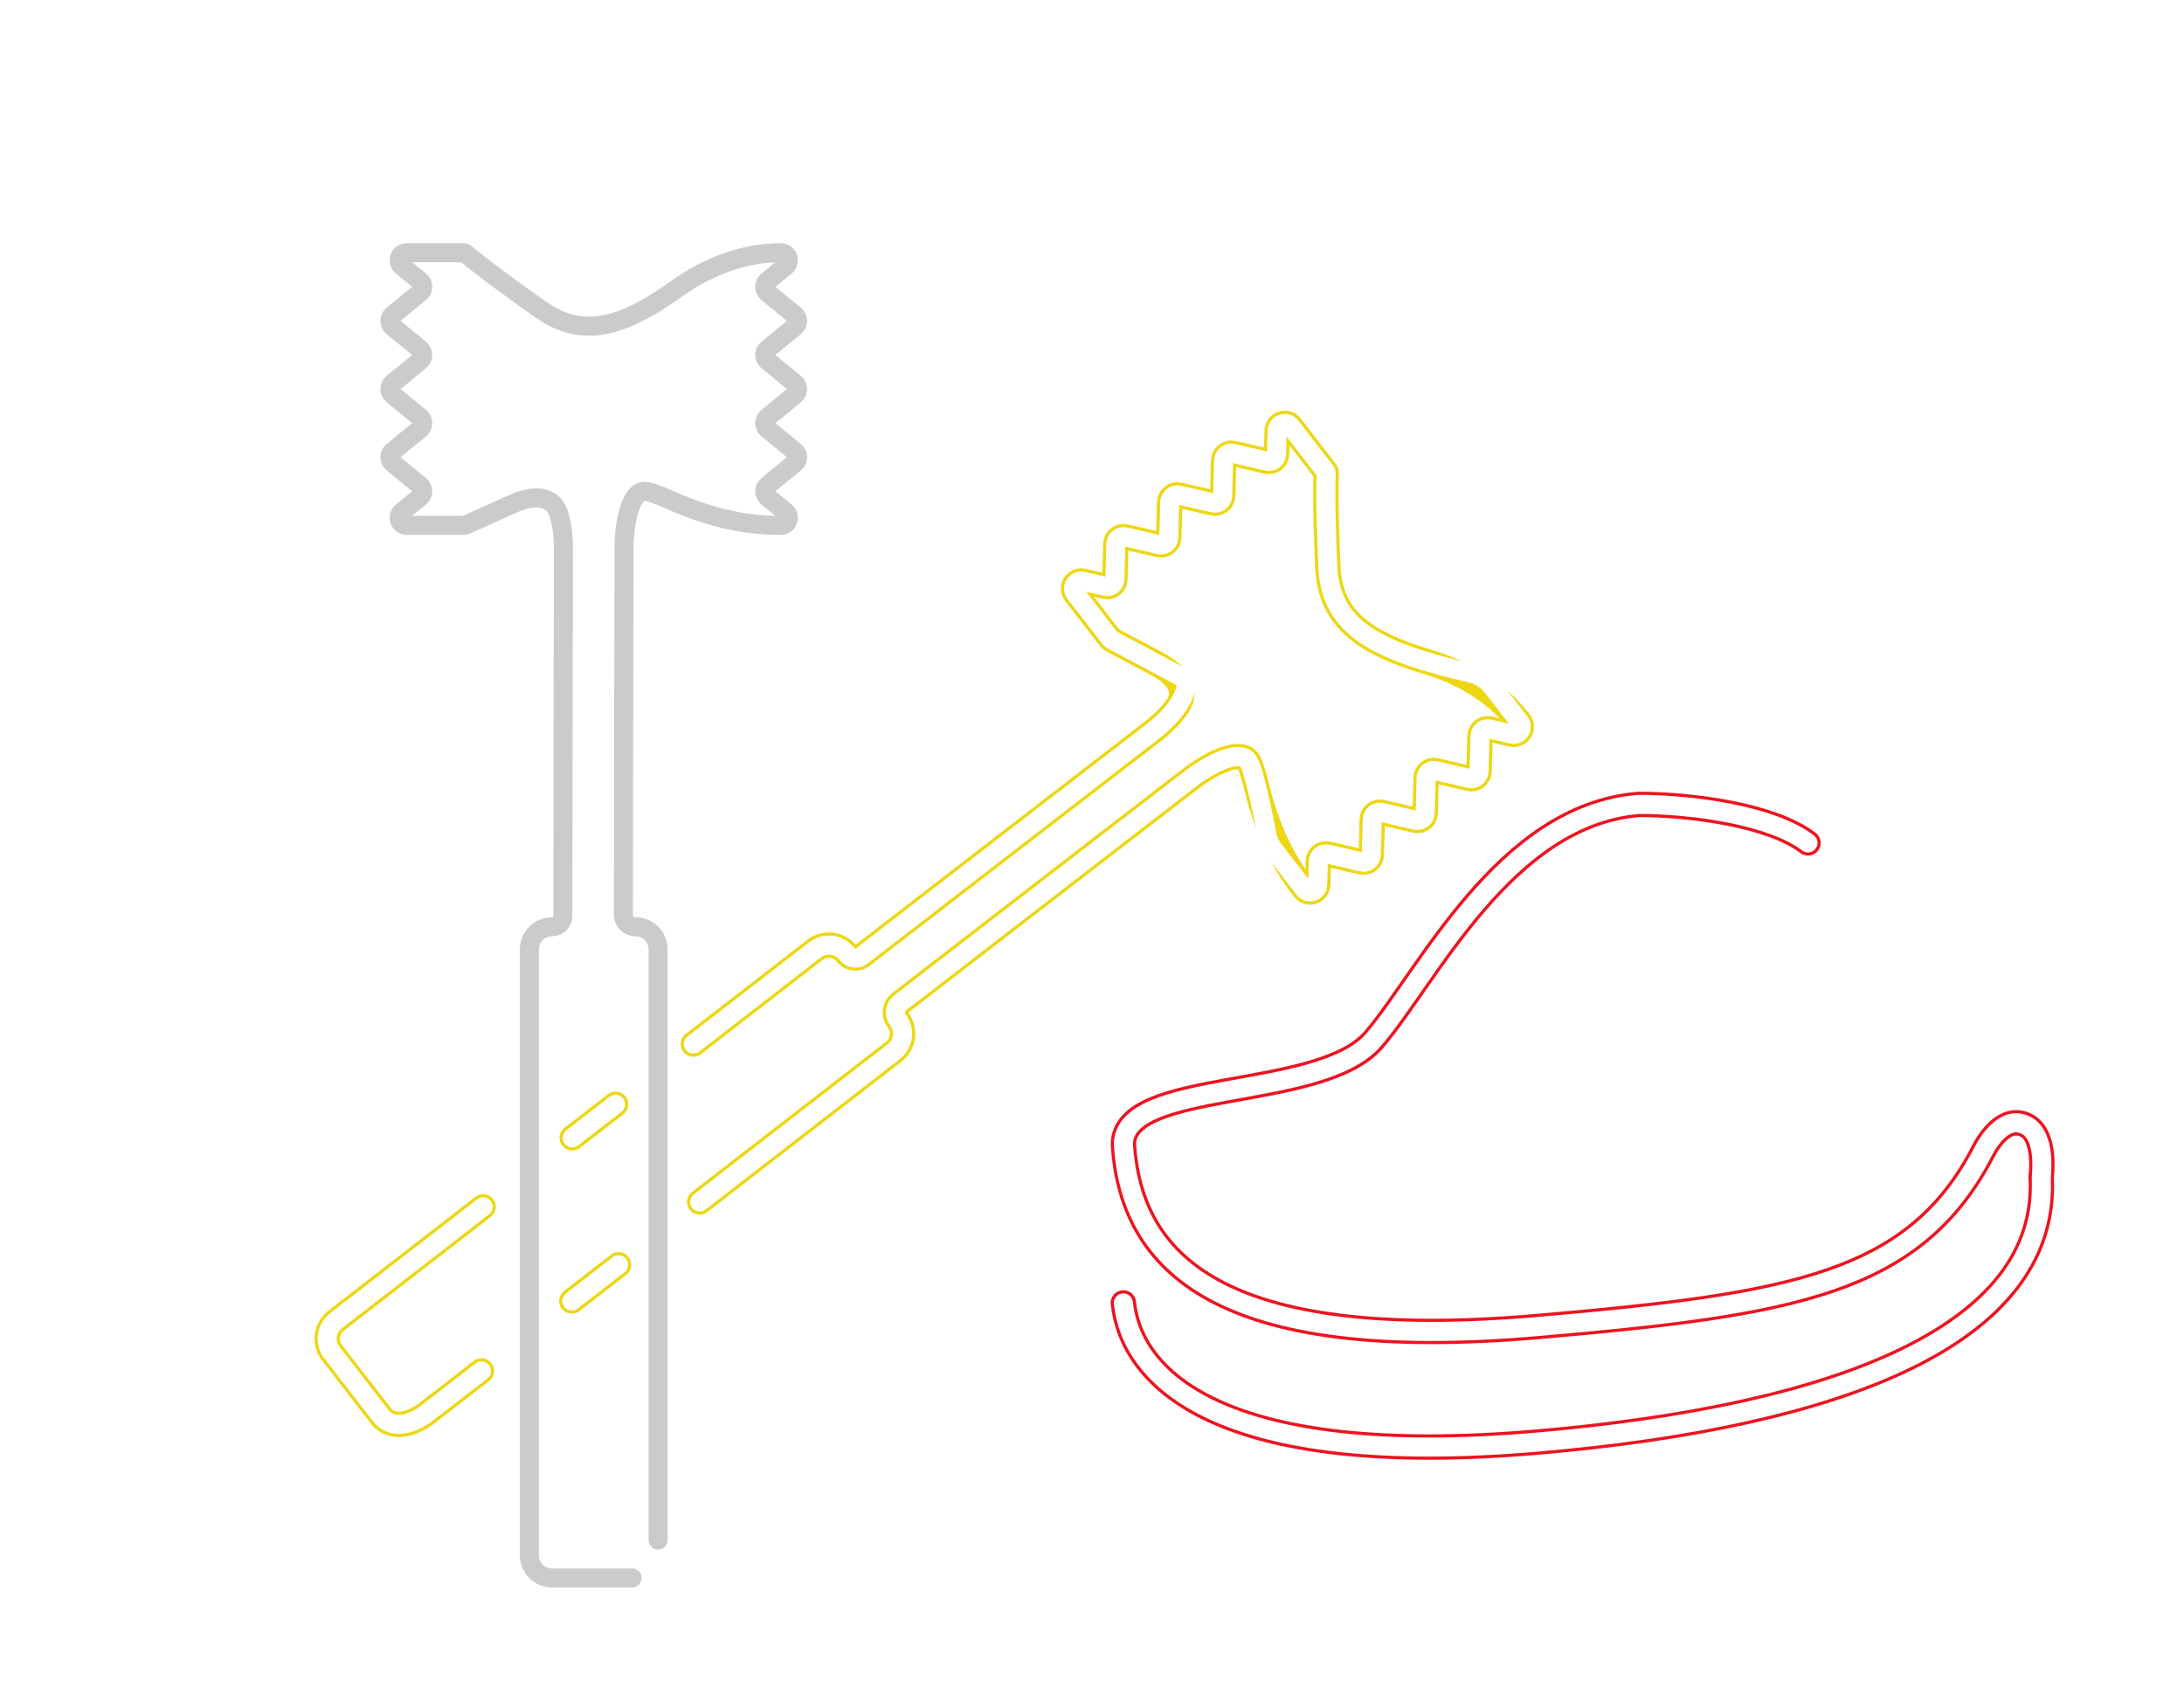 <svg width="344" height="268" viewBox="0 0 344 268" fill="none"
  xmlns="http://www.w3.org/2000/svg">
  <path d="M103.657 242.552L103.657 149.526C103.657 147.55 102.056 145.948 100.08 145.948V145.948C99.039 145.948 98.196 145.104 98.196 144.064V143.562C98.196 130.134 98.245 107.919 98.272 95.419L98.272 95.407C98.283 90.52 98.29 87.12 98.29 86.315C98.29 82.737 99.185 77.371 101.57 77.371C102.24 77.371 103.945 78.031 105.876 78.889C111.162 81.238 116.815 82.737 122.599 82.737H122.977C124.097 82.737 124.599 81.332 123.732 80.622L120.886 78.294C120.303 77.816 120.303 76.925 120.886 76.448L125.19 72.927C125.773 72.45 125.773 71.558 125.19 71.081L120.886 67.56C120.303 67.083 120.303 66.191 120.886 65.714L125.19 62.193C125.773 61.716 125.773 60.824 125.19 60.347L120.886 56.826C120.303 56.349 120.303 55.457 120.886 54.98L125.19 51.459C125.773 50.982 125.773 50.09 125.19 49.613L120.886 46.092C120.303 45.615 120.303 44.723 120.886 44.246L123.732 41.918C124.599 41.208 124.097 39.802 122.977 39.802V39.802C117.045 39.802 111.394 42.023 106.572 45.477C97.832 51.736 91.635 53.309 85.171 48.747C77.666 43.449 74.349 40.807 73.423 39.97C73.306 39.864 73.156 39.802 72.998 39.802H64.063C62.942 39.802 62.441 41.208 63.308 41.918L66.154 44.246C66.737 44.723 66.737 45.615 66.153 46.092L61.85 49.613C61.267 50.09 61.267 50.982 61.85 51.459L66.154 54.98C66.737 55.457 66.737 56.349 66.153 56.826L61.85 60.347C61.267 60.824 61.267 61.716 61.85 62.193L66.154 65.714C66.737 66.191 66.737 67.083 66.153 67.56L61.85 71.081C61.267 71.558 61.267 72.45 61.85 72.927L66.154 76.448C66.737 76.925 66.737 77.816 66.153 78.294L63.308 80.622C62.441 81.332 62.942 82.737 64.063 82.737H73.117C73.201 82.737 73.285 82.719 73.362 82.685L80.918 79.285C83.742 78.014 86.982 77.851 87.959 80.789C88.427 82.194 88.749 84.034 88.749 86.315C88.749 88.638 88.736 94.826 88.719 102.566L88.719 102.572C88.692 115.497 88.655 132.748 88.655 143.562L88.655 144.253C88.655 145.189 87.896 145.948 86.96 145.948V145.948C84.984 145.948 83.382 147.55 83.382 149.526L83.382 244.937C83.382 246.913 84.984 248.515 86.96 248.515H99.566" stroke="#505050" stroke-opacity="0.3" stroke-width="3" stroke-linecap="round"/>
  <path d="M97.427 199.186L90.067 204.884M110.209 189.29L140.779 165.622C142.342 164.412 142.628 162.165 141.418 160.602V160.602C140.781 159.78 140.932 158.597 141.754 157.96L142.151 157.653C152.769 149.432 170.365 135.871 180.265 128.24L180.275 128.233C184.146 125.249 186.838 123.174 187.475 122.682C190.304 120.491 195.095 117.913 196.555 119.799C196.965 120.328 197.487 122.081 197.99 124.134C199.37 129.751 201.644 135.139 205.185 139.712L205.416 140.011C206.103 140.897 207.521 140.433 207.552 139.313L207.651 135.637C207.671 134.884 208.376 134.338 209.11 134.507L214.529 135.754C215.263 135.924 215.968 135.378 215.988 134.624L216.138 129.066C216.158 128.313 216.863 127.767 217.598 127.936L223.016 129.183C223.75 129.352 224.455 128.807 224.476 128.053L224.625 122.495C224.645 121.742 225.351 121.196 226.085 121.365L231.503 122.612C232.238 122.781 232.943 122.235 232.963 121.482L233.113 115.924C233.133 115.171 233.838 114.625 234.572 114.794L238.155 115.619C239.247 115.87 240.052 114.613 239.366 113.726V113.726C235.735 109.036 230.519 105.927 224.836 104.229C214.537 101.15 209.498 97.213 209.149 89.309C208.744 80.131 208.802 75.891 208.897 74.646C208.909 74.489 208.866 74.333 208.769 74.207L203.3 67.143C202.614 66.257 201.195 66.72 201.165 67.841L201.066 71.516C201.045 72.269 200.34 72.815 199.606 72.646L194.188 71.399C193.453 71.23 192.748 71.776 192.728 72.529L192.578 78.087C192.558 78.84 191.853 79.386 191.119 79.217L185.7 77.97C184.966 77.801 184.261 78.347 184.24 79.1L184.091 84.658C184.071 85.412 183.366 85.957 182.631 85.788L177.213 84.541C176.479 84.372 175.773 84.918 175.753 85.671L175.604 91.229C175.583 91.983 174.878 92.529 174.144 92.359L170.561 91.535C169.469 91.283 168.664 92.541 169.35 93.427L174.893 100.586C174.945 100.653 175.01 100.708 175.084 100.747L182.399 104.641C185.132 106.096 187.245 108.558 185.52 111.13C184.695 112.359 183.437 113.741 181.634 115.137C179.797 116.559 174.896 120.337 168.766 125.062L168.761 125.066C158.524 132.956 144.861 143.488 136.31 150.108L135.764 150.531C135.024 151.104 133.959 150.969 133.387 150.229V150.229C132.177 148.666 129.93 148.38 128.367 149.59L109.218 164.416M96.951 173.913L90.132 179.193M76.097 190.059L52.924 208C51.361 209.21 51.075 211.457 52.285 213.019L60.002 222.986C62.093 225.587 65.687 223.793 67.222 222.571L75.833 215.905" stroke="#505050" stroke-opacity="0.3" stroke-width="3" stroke-linecap="round"/>
  <path filter="url(#filter2_d_500)" d="M176.941 205.196C178.177 216.878 191.768 231.48 242.314 227.099C289.725 222.99 322.849 210.251 321.502 185.315C321.502 185.315 322.405 178.913 319.143 177.228C315.88 175.543 313.273 179.587 312.403 181.272C301.62 202.164 282.501 205.42 242.314 208.903C191.768 213.284 178.177 198.682 176.941 180.261C176.941 169.815 207.943 173.521 216.367 163.749C224.791 153.977 236.922 128.367 258.151 126.682C266.425 126.682 279.043 128.367 284.772 132.748" stroke="#ED1320" stroke-width="4" stroke-linecap="round"/>
  <path filter="url(#filter3_f_500)" d="M176.941 205.196C178.177 216.878 191.768 231.48 242.314 227.099C289.349 223.023 322.323 210.453 321.527 185.906C321.515 185.518 321.53 185.123 321.562 184.735C321.693 183.12 321.806 178.603 319.143 177.228C315.88 175.543 313.273 179.587 312.403 181.272C301.62 202.164 282.501 205.42 242.314 208.903C191.768 213.284 178.177 198.682 176.941 180.261C176.941 169.815 207.943 173.521 216.367 163.749C224.791 153.977 236.922 128.367 258.151 126.682C266.425 126.682 279.043 128.367 284.772 132.748" stroke="white" stroke-width="3" stroke-linecap="round"/>
  <path filter="url(#filter4_d_500)" d="M216.367 195.091C238.27 191.722 246.358 181.613 264.554 175.21C282.75 168.808 313.415 175.896 317.795 168.138C322.176 160.38 309.708 158.358 306.001 153.977C302.295 149.597 301.958 142.52 295.218 136.79C286.794 131.063 287.805 152.291 280.728 159.03C273.652 165.77 250.401 166.453 238.607 181.276" stroke="white" stroke-width="5" stroke-linecap="round"/>
  <path filter="url(#filter5_f_500)" d="M216.367 195.091C238.27 191.722 246.358 181.613 264.554 175.21C282.75 168.808 313.415 175.896 317.795 168.138C322.176 160.38 309.708 158.358 306.001 153.977C302.295 149.597 301.958 142.52 295.218 136.79C286.794 131.063 287.805 152.291 280.728 159.03C273.652 165.77 250.401 166.453 238.607 181.276" stroke="white" stroke-width="3" stroke-linecap="round"/>
  <path filter="url(#filter6_d_500)" d="M250.474 142.266C247.523 143.853 245.752 146.083 246.064 148.282C246.564 151.801 252.211 153.909 258.678 152.991C265.144 152.072 269.98 148.474 269.48 144.955C269.058 141.987 264.974 140.022 259.826 140.032" stroke="white" stroke-width="5" stroke-linecap="round"/>
  <path filter="url(#filter7_f_500)" d="M250.474 142.266C247.523 143.853 245.752 146.083 246.064 148.282C246.564 151.801 252.211 153.909 258.678 152.991C265.144 152.072 269.98 148.474 269.48 144.955C269.058 141.987 264.974 140.022 259.826 140.032" stroke="white" stroke-width="3" stroke-linecap="round"/>
  <g opacity="1">
    <animate attributeName="opacity" begin="0s" calcMode="discrete" dur="2s" repeatCount="indefinite" values="1;0"/>
    <path filter="url(#filter0_d_500)" d="M97.429 199.186L90.069 204.884M110.211 189.29L140.781 165.622C142.344 164.412 142.63 162.165 141.42 160.602V160.602C140.783 159.78 140.934 158.597 141.756 157.96L142.153 157.653C152.771 149.432 170.366 135.871 180.267 128.24L180.277 128.233C184.148 125.249 186.84 123.174 187.477 122.682C190.306 120.491 195.097 117.913 196.557 119.799C196.967 120.328 197.488 122.081 197.992 124.134C199.372 129.751 201.646 135.139 205.187 139.712L205.418 140.011C206.104 140.897 207.523 140.433 207.554 139.313L207.652 135.637C207.673 134.884 208.378 134.338 209.112 134.507L214.53 135.754C215.265 135.924 215.97 135.378 215.99 134.624L216.14 129.066C216.16 128.313 216.865 127.767 217.6 127.936L223.018 129.183C223.752 129.352 224.457 128.807 224.478 128.053L224.627 122.495C224.647 121.742 225.353 121.196 226.087 121.365L231.505 122.612C232.24 122.781 232.945 122.235 232.965 121.482L233.115 115.924C233.135 115.171 233.84 114.625 234.574 114.794L238.157 115.619C239.249 115.87 240.054 114.613 239.368 113.726V113.726C235.737 109.036 230.521 105.927 224.838 104.229C214.538 101.15 209.5 97.213 209.151 89.309C208.746 80.131 208.804 75.891 208.899 74.646C208.911 74.489 208.868 74.333 208.771 74.207L203.302 67.143C202.616 66.257 201.197 66.72 201.166 67.841L201.068 71.516C201.047 72.269 200.342 72.815 199.608 72.646L194.19 71.399C193.455 71.23 192.75 71.776 192.73 72.529L192.58 78.087C192.56 78.84 191.855 79.386 191.12 79.217L185.702 77.97C184.968 77.801 184.263 78.347 184.242 79.1L184.093 84.658C184.073 85.412 183.367 85.957 182.633 85.788L177.215 84.541C176.48 84.372 175.775 84.918 175.755 85.671L175.605 91.229C175.585 91.983 174.88 92.529 174.146 92.359L170.563 91.535C169.471 91.283 168.666 92.541 169.352 93.427L174.895 100.586C174.947 100.653 175.012 100.708 175.086 100.747L182.401 104.641C185.134 106.096 187.247 108.558 185.522 111.13C184.697 112.359 183.439 113.741 181.636 115.137C179.799 116.559 174.898 120.337 168.768 125.062L168.763 125.066C158.526 132.956 144.863 143.488 136.312 150.108L135.766 150.531C135.026 151.104 133.961 150.969 133.388 150.229V150.229C132.179 148.666 129.931 148.38 128.369 149.59L109.22 164.416M96.953 173.913L90.134 179.193M76.099 190.059L52.926 208C51.363 209.21 51.077 211.457 52.287 213.019L60.004 222.986C62.095 225.587 65.689 223.793 67.224 222.571L75.835 215.905" stroke="#EDD713" stroke-width="4" stroke-linecap="round" stroke-linejoin="round"/>
    <path filter="url(#filter1_f_500)" d="M97.429 199.186L90.069 204.885M110.211 189.29L140.781 165.622C142.344 164.412 142.63 162.165 141.42 160.603V160.603C140.783 159.78 140.934 158.597 141.756 157.96L142.153 157.653C152.77 149.433 170.366 135.871 180.267 128.241L180.277 128.233C184.148 125.25 186.84 123.175 187.477 122.682C190.306 120.492 195.097 117.913 196.557 119.799C197.468 120.975 198.927 128.186 199.527 131.31C199.709 132.257 200.106 133.149 200.696 133.911L205.418 140.011C206.104 140.897 207.523 140.434 207.554 139.313L207.652 135.638C207.673 134.885 208.378 134.339 209.112 134.508L214.53 135.755C215.265 135.924 215.97 135.378 215.99 134.625L216.14 129.067C216.16 128.313 216.865 127.768 217.6 127.937L223.018 129.184C223.752 129.353 224.457 128.807 224.478 128.054L224.627 122.496C224.647 121.742 225.353 121.196 226.087 121.366L231.505 122.613C232.24 122.782 232.945 122.236 232.965 121.483L233.115 115.925C233.135 115.171 233.84 114.625 234.574 114.794L238.157 115.619C239.249 115.871 240.054 114.613 239.368 113.727L235.081 108.19C234.219 107.077 232.986 106.305 231.614 105.989C216.728 102.56 209.57 98.785 209.151 89.31C208.746 80.132 208.804 75.891 208.899 74.647C208.911 74.489 208.868 74.333 208.771 74.208L203.302 67.143C202.616 66.257 201.197 66.721 201.166 67.841L201.068 71.516C201.047 72.27 200.342 72.816 199.608 72.647L194.19 71.399C193.455 71.23 192.75 71.776 192.73 72.53L192.58 78.088C192.56 78.841 191.855 79.387 191.12 79.218L185.702 77.971C184.968 77.802 184.263 78.347 184.242 79.101L184.093 84.659C184.073 85.412 183.367 85.958 182.633 85.789L177.215 84.542C176.48 84.373 175.775 84.918 175.755 85.672L175.605 91.23C175.585 91.983 174.88 92.529 174.146 92.36L170.563 91.535C169.471 91.284 168.666 92.541 169.352 93.428L174.895 100.587C174.947 100.653 175.012 100.708 175.086 100.748L185.832 106.467C186.287 106.71 186.759 107.02 186.813 107.533C186.966 108.978 185.662 112.021 181.636 115.138C179.799 116.56 174.898 120.337 168.768 125.063L168.763 125.066C158.526 132.957 144.863 143.488 136.312 150.109L135.766 150.532C135.026 151.105 133.961 150.969 133.388 150.229V150.229C132.179 148.667 129.931 148.381 128.369 149.59L109.22 164.416M96.953 173.914L90.134 179.193M76.099 190.059L52.926 208C51.363 209.21 51.077 211.457 52.287 213.02L60.004 222.987C62.095 225.587 65.689 223.794 67.224 222.572L75.835 215.905" stroke="white" stroke-width="3" stroke-linecap="round"/>
  </g>
  <g opacity="0">
    <animate attributeName="opacity" begin="0s" calcMode="discrete" dur="2s" repeatCount="indefinite" values="0;1"/>
    <path filter="url(#filter0_d_500_4090)" d="M103.655 242.552L103.655 149.526C103.655 147.55 102.054 145.948 100.078 145.948V145.948C99.037 145.948 98.194 145.104 98.194 144.064V143.562C98.194 130.134 98.243 107.919 98.27 95.419L98.27 95.407C98.281 90.52 98.289 87.12 98.289 86.315C98.289 82.737 99.183 77.371 101.568 77.371C102.238 77.371 103.943 78.031 105.874 78.889C111.16 81.238 116.813 82.737 122.597 82.737H122.975C124.096 82.737 124.597 81.332 123.73 80.622L120.884 78.294C120.301 77.816 120.301 76.925 120.884 76.448L125.188 72.927C125.771 72.45 125.771 71.558 125.188 71.081L120.884 67.56C120.301 67.083 120.301 66.191 120.884 65.714L125.188 62.193C125.771 61.716 125.771 60.824 125.188 60.347L120.884 56.826C120.301 56.349 120.301 55.457 120.884 54.98L125.188 51.459C125.771 50.982 125.771 50.09 125.188 49.613L120.884 46.092C120.301 45.615 120.301 44.723 120.884 44.246L123.73 41.918C124.597 41.208 124.096 39.802 122.975 39.802V39.802C117.043 39.802 111.392 42.023 106.57 45.477C97.831 51.736 91.632 53.309 85.169 48.747C77.664 43.449 74.347 40.807 73.421 39.97C73.304 39.864 73.154 39.802 72.996 39.802H64.061C62.941 39.802 62.439 41.208 63.306 41.918L66.152 44.246C66.735 44.723 66.735 45.615 66.152 46.092L61.848 49.613C61.265 50.09 61.265 50.982 61.848 51.459L66.152 54.98C66.735 55.457 66.735 56.349 66.152 56.826L61.848 60.347C61.265 60.824 61.265 61.716 61.848 62.193L66.152 65.714C66.735 66.191 66.735 67.083 66.152 67.56L61.848 71.081C61.265 71.558 61.265 72.45 61.848 72.927L66.152 76.448C66.735 76.925 66.735 77.816 66.152 78.294L63.306 80.622C62.439 81.332 62.941 82.737 64.061 82.737H73.115C73.199 82.737 73.283 82.719 73.36 82.685L80.916 79.285C83.74 78.014 86.98 77.851 87.957 80.789C88.425 82.194 88.747 84.034 88.747 86.315C88.747 88.638 88.734 94.826 88.718 102.566L88.718 102.572C88.69 115.497 88.653 132.748 88.653 143.562L88.653 144.253C88.653 145.189 87.894 145.948 86.958 145.948V145.948C84.982 145.948 83.38 147.55 83.38 149.526L83.38 244.937C83.38 246.913 84.982 248.515 86.958 248.515H99.564" stroke="#EDD713" stroke-width="4" stroke-linecap="round" stroke-linejoin="round"/>
    <path filter="url(#filter1_f_500_4090)" d="M103.655 242.552L103.655 149.526C103.655 147.55 102.054 145.948 100.078 145.948V145.948C99.037 145.948 98.194 145.104 98.194 144.064V143.562C98.194 130.134 98.243 107.919 98.27 95.419L98.27 95.407C98.281 90.52 98.289 87.12 98.289 86.315C98.289 82.737 99.183 77.371 101.568 77.371C103.056 77.371 109.651 80.631 112.488 82.069C113.348 82.505 114.296 82.737 115.26 82.737H122.975C124.096 82.737 124.597 81.332 123.73 80.622L120.884 78.294C120.301 77.816 120.301 76.925 120.884 76.448L125.188 72.927C125.771 72.45 125.771 71.558 125.188 71.081L120.884 67.56C120.301 67.083 120.301 66.191 120.884 65.714L125.188 62.193C125.771 61.716 125.771 60.824 125.188 60.347L120.884 56.826C120.301 56.349 120.301 55.457 120.884 54.98L125.188 51.459C125.771 50.982 125.771 50.09 125.188 49.613L120.884 46.092C120.301 45.615 120.301 44.723 120.884 44.246L123.73 41.918C124.597 41.208 124.096 39.802 122.975 39.802H115.973C114.565 39.802 113.199 40.304 112.109 41.196C100.286 50.867 92.918 54.217 85.169 48.747C77.664 43.449 74.347 40.807 73.421 39.97C73.304 39.864 73.154 39.802 72.996 39.802H64.061C62.941 39.802 62.439 41.208 63.306 41.918L66.152 44.246C66.735 44.723 66.735 45.615 66.152 46.092L61.848 49.613C61.265 50.09 61.265 50.982 61.848 51.459L66.152 54.98C66.735 55.457 66.735 56.349 66.152 56.826L61.848 60.347C61.265 60.824 61.265 61.716 61.848 62.193L66.152 65.714C66.735 66.191 66.735 67.083 66.152 67.56L61.848 71.081C61.265 71.558 61.265 72.45 61.848 72.927L66.152 76.448C66.735 76.925 66.735 77.816 66.152 78.294L63.306 80.622C62.439 81.332 62.941 82.737 64.061 82.737H73.115C73.199 82.737 73.283 82.719 73.36 82.685L84.46 77.69C84.931 77.478 85.465 77.295 85.904 77.567C87.14 78.33 88.747 81.224 88.747 86.315C88.747 88.638 88.734 94.826 88.718 102.566L88.718 102.572C88.69 115.497 88.653 132.748 88.653 143.562L88.653 144.253C88.653 145.189 87.894 145.948 86.958 145.948V145.948C84.982 145.948 83.38 147.55 83.38 149.526L83.38 244.937C83.38 246.913 84.982 248.515 86.958 248.515H99.564" stroke="white" stroke-width="3" stroke-linecap="round"/>

  </g>
  <defs>
    <filter id="filter0_d_500_4090" x="37.41" y="15.802" width="112.215" height="256.713" filterUnits="userSpaceOnUse" color-interpolation-filters="sRGB">
      <feFlood flood-opacity="0" result="BackgroundImageFix"/>
      <feColorMatrix in="SourceAlpha" type="matrix" values="0 0 0 0 0 0 0 0 0 0 0 0 0 0 0 0 0 0 127 0" result="hardAlpha"/>
      <feOffset/>
      <feGaussianBlur stdDeviation="11"/>
      <feComposite in2="hardAlpha" operator="out"/>
      <feColorMatrix type="matrix" values="0 0 0 0 0.929 0 0 0 0 0.844 0 0 0 0 0.074 0 0 0 0.94 0"/>
      <feBlend mode="normal" in2="BackgroundImageFix" result="effect1_dropShadow_500_4090"/>
      <feBlend mode="normal" in="SourceGraphic" in2="effect1_dropShadow_500_4090" result="shape"/>
    </filter>
    <filter id="filter1_f_500_4090" x="57.91" y="36.302" width="71.215" height="215.713" filterUnits="userSpaceOnUse" color-interpolation-filters="sRGB">
      <feFlood flood-opacity="0" result="BackgroundImageFix"/>
      <feBlend mode="normal" in="SourceGraphic" in2="BackgroundImageFix" result="shape"/>
      <feGaussianBlur stdDeviation="1" result="effect1_foregroundBlur_500_4090"/>
    </filter>
    <filter id="filter0_d_500" x="27.537" y="42.675" width="236.092" height="205.643" filterUnits="userSpaceOnUse" color-interpolation-filters="sRGB">
      <feFlood flood-opacity="0" result="BackgroundImageFix"/>
      <feColorMatrix in="SourceAlpha" type="matrix" values="0 0 0 0 0 0 0 0 0 0 0 0 0 0 0 0 0 0 127 0" result="hardAlpha"/>
      <feOffset/>
      <feGaussianBlur stdDeviation="11"/>
      <feComposite in2="hardAlpha" operator="out"/>
      <feColorMatrix type="matrix" values="0 0 0 0 0.929 0 0 0 0 0.844 0 0 0 0 0.074 0 0 0 0.94 0"/>
      <feBlend mode="normal" in2="BackgroundImageFix" result="effect1_dropShadow_500"/>
      <feBlend mode="normal" in="SourceGraphic" in2="effect1_dropShadow_500" result="shape"/>
    </filter>
    <filter id="filter1_f_500" x="48.037" y="63.176" width="195.09" height="164.643" filterUnits="userSpaceOnUse" color-interpolation-filters="sRGB">
      <feFlood flood-opacity="0" result="BackgroundImageFix"/>
      <feBlend mode="normal" in="SourceGraphic" in2="BackgroundImageFix" result="shape"/>
      <feGaussianBlur stdDeviation="1" result="effect1_foregroundBlur_500"/>
    </filter>
    <filter id="filter2_d_500" x="162.941" y="112.682" width="172.676" height="129.213" filterUnits="userSpaceOnUse" color-interpolation-filters="sRGB">
      <feFlood flood-opacity="0" result="BackgroundImageFix"/>
      <feColorMatrix in="SourceAlpha" type="matrix" values="0 0 0 0 0 0 0 0 0 0 0 0 0 0 0 0 0 0 127 0" result="hardAlpha"/>
      <feOffset/>
      <feGaussianBlur stdDeviation="6"/>
      <feComposite in2="hardAlpha" operator="out"/>
      <feColorMatrix type="matrix" values="0 0 0 0 0.929 0 0 0 0 0.075 0 0 0 0 0.125 0 0 0 0.94 0"/>
      <feBlend mode="normal" in2="BackgroundImageFix" result="effect1_dropShadow_500"/>
      <feBlend mode="normal" in="SourceGraphic" in2="effect1_dropShadow_500" result="shape"/>
    </filter>
    <filter id="filter3_f_500" x="173.441" y="123.182" width="151.676" height="108.213" filterUnits="userSpaceOnUse" color-interpolation-filters="sRGB">
      <feFlood flood-opacity="0" result="BackgroundImageFix"/>
      <feBlend mode="normal" in="SourceGraphic" in2="BackgroundImageFix" result="shape"/>
      <feGaussianBlur stdDeviation="1" result="effect1_foregroundBlur_500"/>
    </filter>
    <filter id="filter4_d_500" x="191.867" y="111.32" width="151.35" height="108.271" filterUnits="userSpaceOnUse" color-interpolation-filters="sRGB">
      <feFlood flood-opacity="0" result="BackgroundImageFix"/>
      <feColorMatrix in="SourceAlpha" type="matrix" values="0 0 0 0 0 0 0 0 0 0 0 0 0 0 0 0 0 0 127 0" result="hardAlpha"/>
      <feOffset/>
      <feGaussianBlur stdDeviation="11"/>
      <feComposite in2="hardAlpha" operator="out"/>
      <feColorMatrix type="matrix" values="0 0 0 0 1 0 0 0 0 1 0 0 0 0 1 0 0 0 0.73 0"/>
      <feBlend mode="normal" in2="BackgroundImageFix" result="effect1_dropShadow_500"/>
      <feBlend mode="normal" in="SourceGraphic" in2="effect1_dropShadow_500" result="shape"/>
    </filter>
    <filter id="filter5_f_500" x="212.867" y="132.32" width="109.35" height="66.271" filterUnits="userSpaceOnUse" color-interpolation-filters="sRGB">
      <feFlood flood-opacity="0" result="BackgroundImageFix"/>
      <feBlend mode="normal" in="SourceGraphic" in2="BackgroundImageFix" result="shape"/>
      <feGaussianBlur stdDeviation="1" result="effect1_foregroundBlur_500"/>
    </filter>
    <filter id="filter6_d_500" x="221.525" y="115.531" width="72.492" height="62.174" filterUnits="userSpaceOnUse" color-interpolation-filters="sRGB">
      <feFlood flood-opacity="0" result="BackgroundImageFix"/>
      <feColorMatrix in="SourceAlpha" type="matrix" values="0 0 0 0 0 0 0 0 0 0 0 0 0 0 0 0 0 0 127 0" result="hardAlpha"/>
      <feOffset/>
      <feGaussianBlur stdDeviation="11"/>
      <feComposite in2="hardAlpha" operator="out"/>
      <feColorMatrix type="matrix" values="0 0 0 0 1 0 0 0 0 1 0 0 0 0 1 0 0 0 0.73 0"/>
      <feBlend mode="normal" in2="BackgroundImageFix" result="effect1_dropShadow_500"/>
      <feBlend mode="normal" in="SourceGraphic" in2="effect1_dropShadow_500" result="shape"/>
    </filter>
    <filter id="filter7_f_500" x="242.527" y="136.531" width="30.49" height="20.174" filterUnits="userSpaceOnUse" color-interpolation-filters="sRGB">
      <feFlood flood-opacity="0" result="BackgroundImageFix"/>
      <feBlend mode="normal" in="SourceGraphic" in2="BackgroundImageFix" result="shape"/>
      <feGaussianBlur stdDeviation="1" result="effect1_foregroundBlur_500"/>
    </filter>
  </defs>
</svg>
